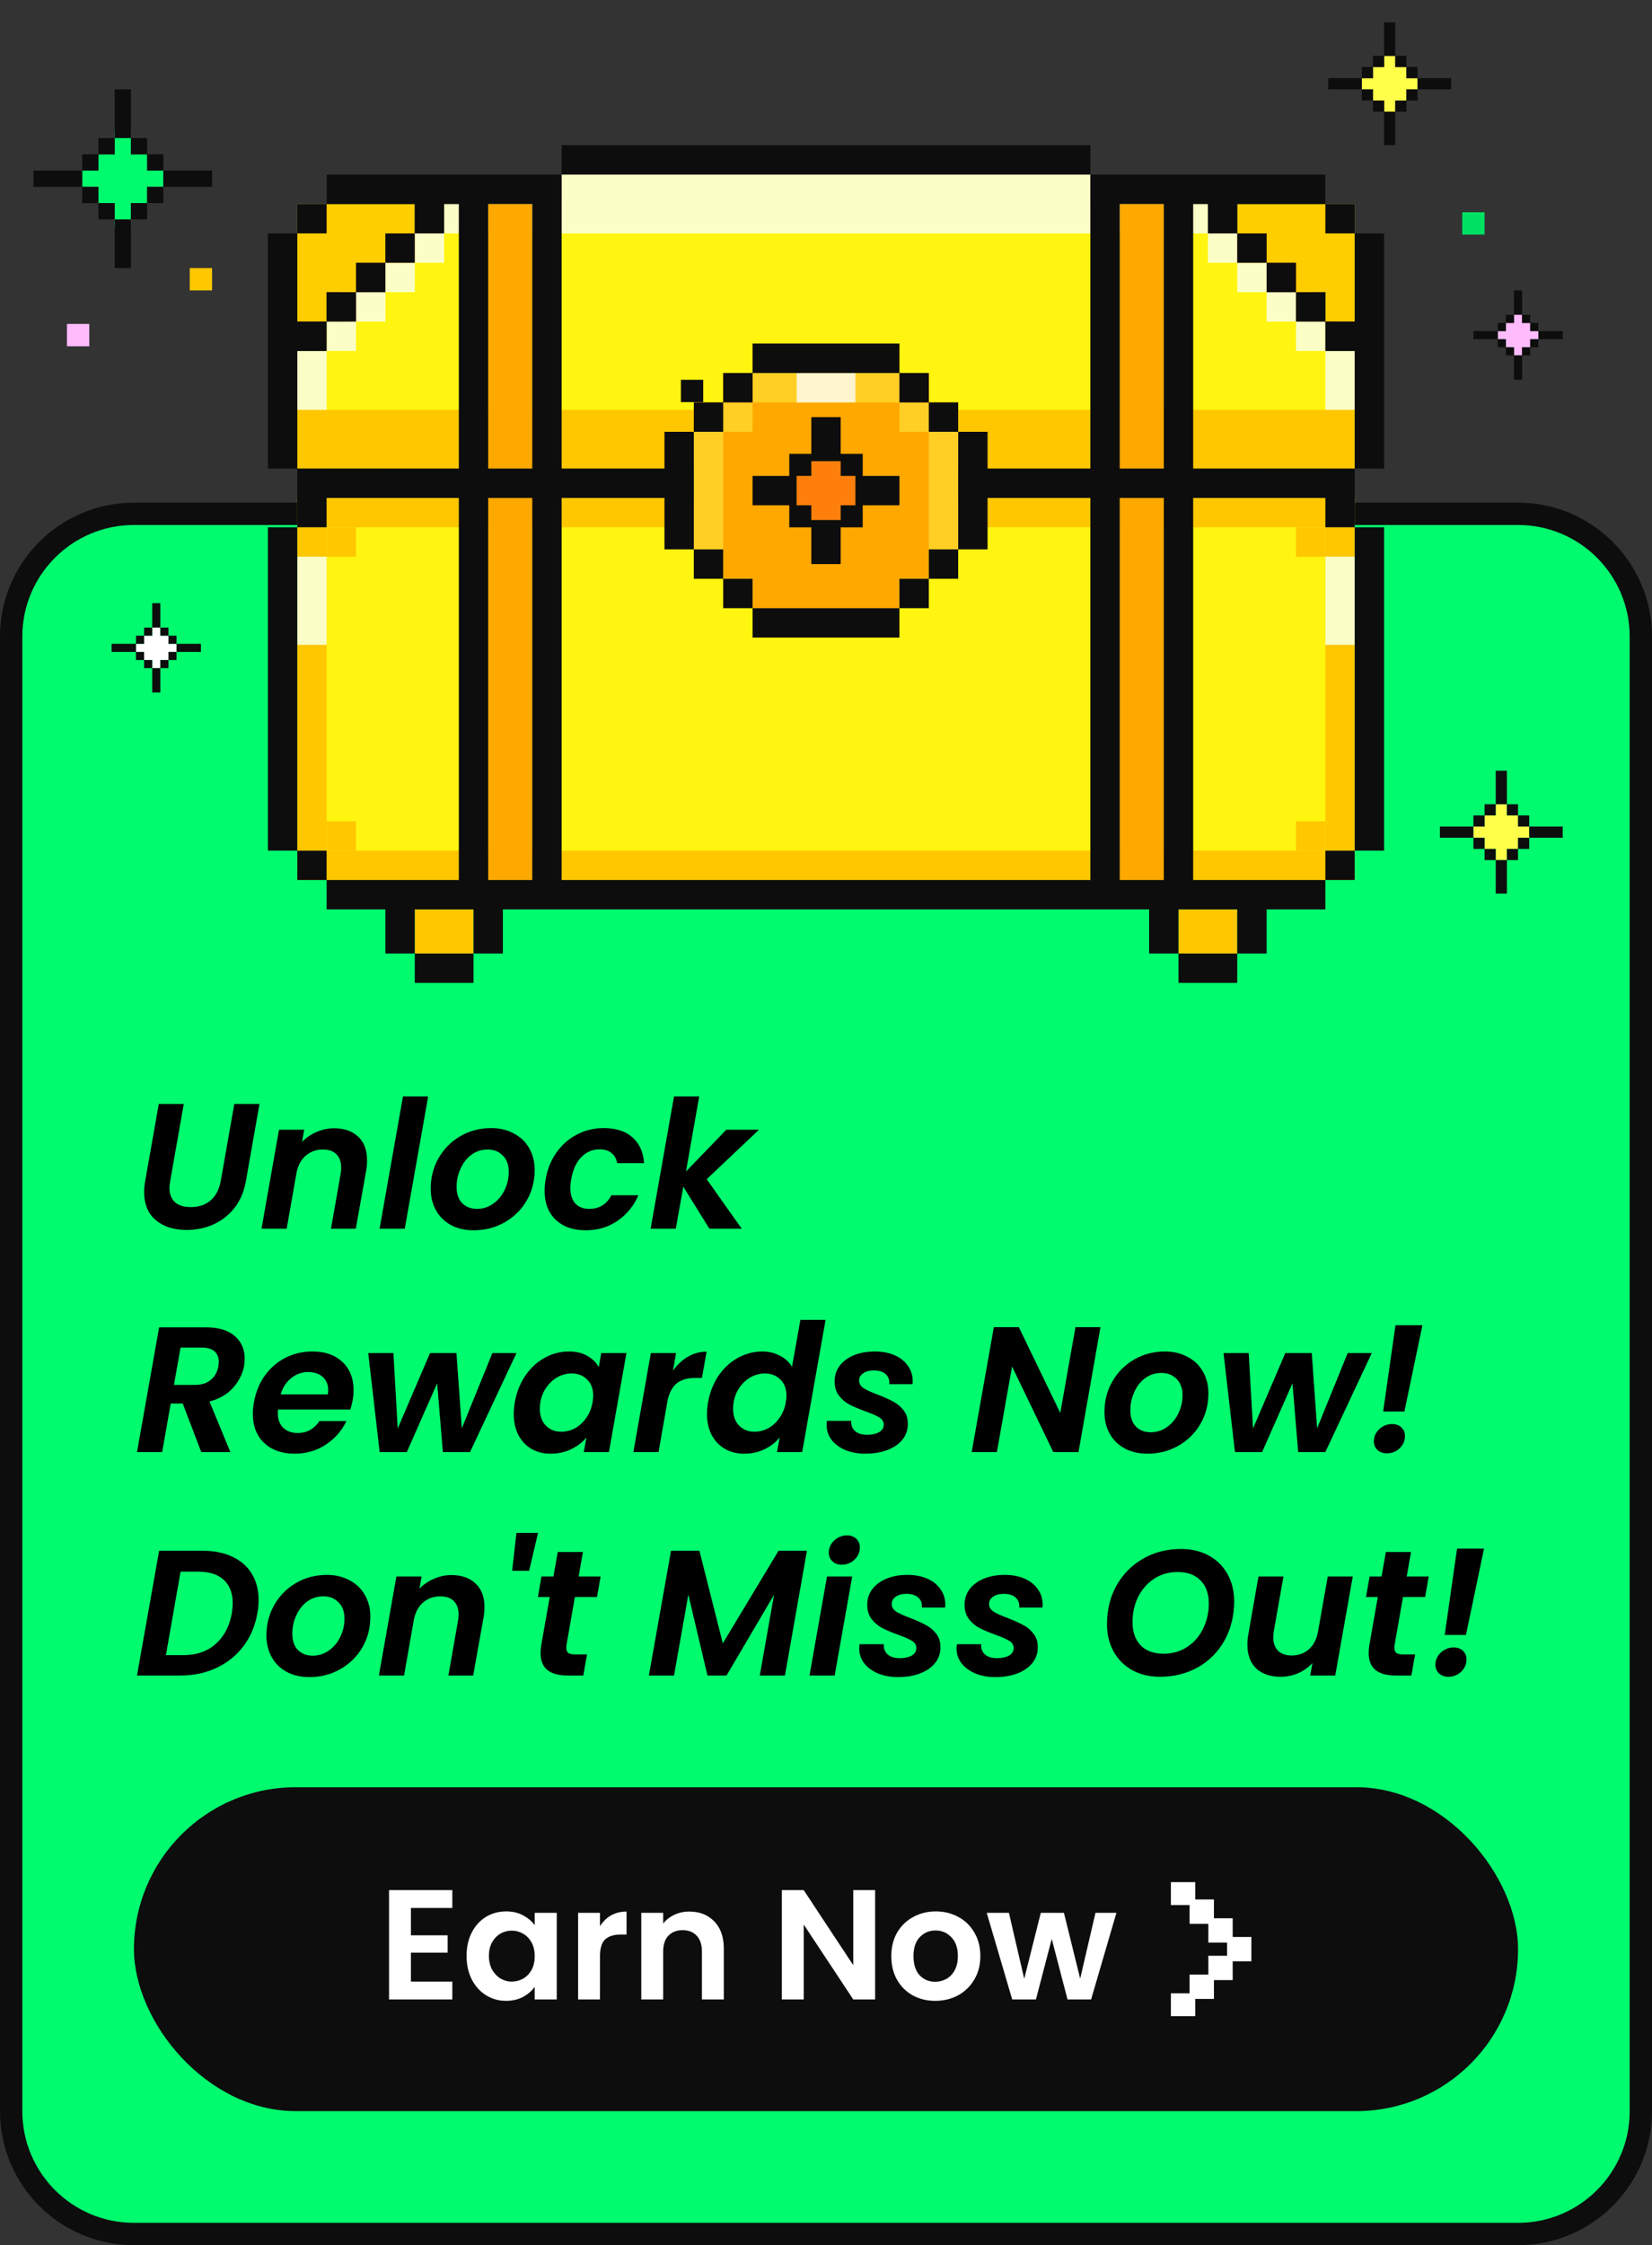 <svg width="148" height="201" viewBox="0 0 148 201" fill="none" xmlns="http://www.w3.org/2000/svg">
<rect x="0" y="0" width="148" height="201" fill="#333333" stroke="none"/>
<path d="M1 57C1 50.925 5.925 46 12 46H136C142.075 46 147 50.925 147 57V189C147 195.075 142.075 200 136 200H12C5.925 200 1 195.075 1 189V57Z" fill="#00FC6E" stroke="#0D0D0D" stroke-width="2"/>
<rect x="12" y="160" width="124" height="29" rx="14.5" fill="#0D0D0D"/>
<path d="M36.813 170.81V173.26H40.103V174.814H36.813V177.404H40.523V179H34.853V169.214H40.523V170.81H36.813ZM41.8 175.094C41.8 174.31 41.954 173.615 42.262 173.008C42.579 172.401 43.004 171.935 43.536 171.608C44.077 171.281 44.679 171.118 45.342 171.118C45.921 171.118 46.425 171.235 46.854 171.468C47.293 171.701 47.643 171.995 47.904 172.35V171.244H49.878V179H47.904V177.866C47.652 178.23 47.302 178.533 46.854 178.776C46.415 179.009 45.907 179.126 45.328 179.126C44.675 179.126 44.077 178.958 43.536 178.622C43.004 178.286 42.579 177.815 42.262 177.208C41.954 176.592 41.8 175.887 41.8 175.094ZM47.904 175.122C47.904 174.646 47.811 174.24 47.624 173.904C47.437 173.559 47.185 173.297 46.868 173.12C46.551 172.933 46.21 172.84 45.846 172.84C45.482 172.84 45.146 172.929 44.838 173.106C44.53 173.283 44.278 173.545 44.082 173.89C43.895 174.226 43.802 174.627 43.802 175.094C43.802 175.561 43.895 175.971 44.082 176.326C44.278 176.671 44.53 176.937 44.838 177.124C45.155 177.311 45.491 177.404 45.846 177.404C46.21 177.404 46.551 177.315 46.868 177.138C47.185 176.951 47.437 176.69 47.624 176.354C47.811 176.009 47.904 175.598 47.904 175.122ZM53.752 172.448C54.004 172.037 54.331 171.715 54.732 171.482C55.143 171.249 55.609 171.132 56.132 171.132V173.19H55.614C54.998 173.19 54.532 173.335 54.214 173.624C53.906 173.913 53.752 174.417 53.752 175.136V179H51.792V171.244H53.752V172.448ZM61.75 171.132C62.674 171.132 63.421 171.426 63.99 172.014C64.56 172.593 64.844 173.405 64.844 174.45V179H62.884V174.716C62.884 174.1 62.73 173.629 62.422 173.302C62.114 172.966 61.694 172.798 61.162 172.798C60.621 172.798 60.192 172.966 59.874 173.302C59.566 173.629 59.412 174.1 59.412 174.716V179H57.452V171.244H59.412V172.21C59.674 171.874 60.005 171.613 60.406 171.426C60.817 171.23 61.265 171.132 61.75 171.132ZM78.402 179H76.442L72.004 172.294V179H70.044V169.214H72.004L76.442 175.934V169.214H78.402V179ZM83.783 179.126C83.036 179.126 82.364 178.963 81.767 178.636C81.17 178.3 80.698 177.829 80.353 177.222C80.017 176.615 79.849 175.915 79.849 175.122C79.849 174.329 80.022 173.629 80.367 173.022C80.722 172.415 81.202 171.949 81.809 171.622C82.416 171.286 83.092 171.118 83.839 171.118C84.586 171.118 85.262 171.286 85.869 171.622C86.476 171.949 86.952 172.415 87.297 173.022C87.652 173.629 87.829 174.329 87.829 175.122C87.829 175.915 87.647 176.615 87.283 177.222C86.928 177.829 86.443 178.3 85.827 178.636C85.22 178.963 84.539 179.126 83.783 179.126ZM83.783 177.418C84.138 177.418 84.469 177.334 84.777 177.166C85.094 176.989 85.346 176.727 85.533 176.382C85.72 176.037 85.813 175.617 85.813 175.122C85.813 174.385 85.617 173.82 85.225 173.428C84.842 173.027 84.371 172.826 83.811 172.826C83.251 172.826 82.78 173.027 82.397 173.428C82.024 173.82 81.837 174.385 81.837 175.122C81.837 175.859 82.019 176.429 82.383 176.83C82.756 177.222 83.223 177.418 83.783 177.418ZM100.019 171.244L97.751 179H95.637L94.223 173.582L92.809 179H90.681L88.399 171.244H90.387L91.759 177.152L93.243 171.244H95.315L96.771 177.138L98.143 171.244H100.019Z" fill="white"/>
<g clip-path="url(#clip0_2234_7528)">
<path fill-rule="evenodd" clip-rule="evenodd" d="M105.148 170.301H106.824V171.981H108.504V173.66H110.179V175.34H108.504V177.02H110.184V175.34H111.859V173.66H110.184V171.98H108.504V170.301H106.828V168.621H105.148V170.301ZM106.828 178.703H108.504V177.023H106.824V178.703H105.148V180.383H106.828V178.703Z" fill="white"/>
<path d="M106.824 170.301V170.051H107.074V170.301H106.824ZM105.148 170.301V170.551H104.898V170.301H105.148ZM106.824 171.981V172.231H106.574V171.981H106.824ZM108.504 171.981V171.731H108.754V171.981H108.504ZM108.504 173.66V173.91H108.254V173.66H108.504ZM110.179 173.66V173.41H110.429V173.66H110.179ZM110.179 175.34H110.429V175.59H110.179V175.34ZM108.504 175.34H108.254V175.09H108.504V175.34ZM108.504 177.02V177.27H108.254V177.02H108.504ZM110.184 177.02H110.434V177.27H110.184V177.02ZM110.184 175.34H109.934V175.09H110.184V175.34ZM111.859 175.34H112.109V175.59H111.859V175.34ZM111.859 173.66V173.41H112.109V173.66H111.859ZM110.184 173.66V173.91H109.934V173.66H110.184ZM110.184 171.98V171.73H110.434V171.98H110.184ZM108.504 171.98V172.23H108.254V171.98H108.504ZM108.504 170.301V170.051H108.754V170.301H108.504ZM106.828 170.301V170.551H106.578V170.301H106.828ZM106.828 168.621V168.371H107.078V168.621H106.828ZM105.148 168.621H104.898V168.371H105.148V168.621ZM106.828 178.703H106.578V178.453H106.828V178.703ZM108.504 178.703H108.754V178.953H108.504V178.703ZM108.504 177.023V176.773H108.754V177.023H108.504ZM106.824 177.023H106.574V176.773H106.824V177.023ZM106.824 178.703H107.074V178.953H106.824V178.703ZM105.148 178.703H104.898V178.453H105.148V178.703ZM105.148 180.383V180.633H104.898V180.383H105.148ZM106.828 180.383H107.078V180.633H106.828V180.383ZM106.824 170.551H105.148V170.051H106.824V170.551ZM106.574 171.981V170.301H107.074V171.981H106.574ZM108.504 172.231H106.824V171.731H108.504V172.231ZM108.254 173.66V171.981H108.754V173.66H108.254ZM110.179 173.91H108.504V173.41H110.179V173.91ZM109.929 175.34V173.66H110.429V175.34H109.929ZM108.504 175.09H110.179V175.59H108.504V175.09ZM108.254 177.02V175.34H108.754V177.02H108.254ZM110.184 177.27H108.504V176.77H110.184V177.27ZM110.434 175.34V177.02H109.934V175.34H110.434ZM111.859 175.59H110.184V175.09H111.859V175.59ZM112.109 173.66V175.34H111.609V173.66H112.109ZM110.184 173.41H111.859V173.91H110.184V173.41ZM110.434 171.98V173.66H109.934V171.98H110.434ZM108.504 171.73H110.184V172.23H108.504V171.73ZM108.754 170.301V171.98H108.254V170.301H108.754ZM106.828 170.051H108.504V170.551H106.828V170.051ZM107.078 168.621V170.301H106.578V168.621H107.078ZM105.148 168.371H106.828V168.871H105.148V168.371ZM104.898 170.301V168.621H105.398V170.301H104.898ZM106.828 178.453H108.504V178.953H106.828V178.453ZM108.254 178.703V177.023H108.754V178.703H108.254ZM108.504 177.273H106.824V176.773H108.504V177.273ZM107.074 177.023V178.703H106.574V177.023H107.074ZM105.148 178.453H106.824V178.953H105.148V178.453ZM104.898 180.383V178.703H105.398V180.383H104.898ZM106.828 180.633H105.148V180.133H106.828V180.633ZM107.078 178.703V180.383H106.578V178.703H107.078Z" fill="white"/>
</g>
<path d="M16.464 98.832L15.248 105.728C15.205 106.027 15.184 106.235 15.184 106.352C15.184 106.907 15.349 107.333 15.68 107.632C16.011 107.92 16.48 108.064 17.088 108.064C17.813 108.064 18.405 107.867 18.864 107.472C19.333 107.067 19.637 106.485 19.776 105.728L20.992 98.832H23.248L22.032 105.728C21.861 106.688 21.515 107.499 20.992 108.16C20.469 108.811 19.835 109.301 19.088 109.632C18.352 109.952 17.557 110.112 16.704 110.112C15.573 110.112 14.656 109.819 13.952 109.232C13.259 108.645 12.912 107.803 12.912 106.704C12.912 106.405 12.944 106.08 13.008 105.728L14.224 98.832H16.464ZM29.924 101.008C30.842 101.008 31.562 101.259 32.084 101.76C32.618 102.251 32.884 102.955 32.884 103.872C32.884 104.213 32.858 104.523 32.804 104.8L31.876 110H29.652L30.516 105.104C30.548 104.912 30.564 104.725 30.564 104.544C30.564 104.011 30.42 103.605 30.132 103.328C29.855 103.051 29.455 102.912 28.932 102.912C28.335 102.912 27.823 103.093 27.396 103.456C26.98 103.808 26.703 104.32 26.564 104.992L25.684 110H23.428L24.996 101.136H27.252L27.06 102.224C27.423 101.851 27.855 101.557 28.356 101.344C28.858 101.12 29.38 101.008 29.924 101.008ZM38.358 98.16L36.262 110H34.006L36.102 98.16H38.358ZM42.428 110.144C41.67 110.144 40.998 109.989 40.411 109.68C39.836 109.371 39.388 108.933 39.068 108.368C38.748 107.803 38.587 107.152 38.587 106.416C38.587 105.413 38.822 104.501 39.291 103.68C39.772 102.848 40.422 102.192 41.243 101.712C42.075 101.232 42.998 100.992 44.011 100.992C44.769 100.992 45.441 101.152 46.028 101.472C46.625 101.781 47.084 102.219 47.404 102.784C47.734 103.349 47.9 104 47.9 104.736C47.9 105.749 47.66 106.667 47.179 107.488C46.7 108.309 46.038 108.96 45.196 109.44C44.364 109.909 43.441 110.144 42.428 110.144ZM42.731 108.224C43.265 108.224 43.75 108.069 44.188 107.76C44.625 107.451 44.966 107.04 45.212 106.528C45.457 106.016 45.58 105.477 45.58 104.912C45.58 104.272 45.398 103.781 45.035 103.44C44.684 103.088 44.236 102.912 43.691 102.912C43.148 102.912 42.662 103.067 42.236 103.376C41.819 103.685 41.494 104.101 41.26 104.624C41.025 105.136 40.907 105.68 40.907 106.256C40.907 106.885 41.073 107.371 41.404 107.712C41.745 108.053 42.188 108.224 42.731 108.224ZM48.887 105.568C49.047 104.651 49.372 103.851 49.863 103.168C50.353 102.475 50.961 101.941 51.687 101.568C52.423 101.184 53.217 100.992 54.071 100.992C55.169 100.992 56.028 101.264 56.647 101.808C57.276 102.352 57.628 103.125 57.703 104.128H55.287C55.223 103.744 55.057 103.445 54.791 103.232C54.524 103.008 54.167 102.896 53.719 102.896C53.079 102.896 52.529 103.131 52.071 103.6C51.623 104.059 51.324 104.715 51.175 105.568C51.121 105.867 51.095 106.123 51.095 106.336C51.095 106.944 51.244 107.413 51.543 107.744C51.841 108.064 52.257 108.224 52.791 108.224C53.687 108.224 54.348 107.819 54.775 107.008H57.191C56.775 107.968 56.151 108.731 55.319 109.296C54.497 109.861 53.548 110.144 52.471 110.144C51.351 110.144 50.455 109.829 49.783 109.2C49.121 108.56 48.791 107.696 48.791 106.608C48.791 106.277 48.823 105.931 48.887 105.568ZM63.312 105.568L66.448 110H63.552L61.216 106.24L60.544 110H58.288L60.384 98.16H62.64L61.456 104.88L65.072 101.136H68L63.312 105.568ZM18.448 118.832C19.589 118.832 20.453 119.093 21.04 119.616C21.627 120.128 21.92 120.8 21.92 121.632C21.92 121.835 21.904 122.043 21.872 122.256C21.744 122.981 21.413 123.643 20.88 124.24C20.357 124.827 19.653 125.237 18.768 125.472L20.64 130H18.032L16.368 125.648H15.296L14.528 130H12.272L14.256 118.832H18.448ZM19.568 122.304C19.589 122.112 19.6 121.984 19.6 121.92C19.6 121.515 19.472 121.2 19.216 120.976C18.96 120.752 18.571 120.64 18.048 120.64H16.176L15.584 123.984H17.456C18.053 123.984 18.528 123.835 18.88 123.536C19.243 123.237 19.472 122.827 19.568 122.304ZM27.994 120.992C29.125 120.992 30.021 121.307 30.682 121.936C31.343 122.555 31.674 123.392 31.674 124.448C31.674 124.789 31.647 125.093 31.594 125.36C31.53 125.68 31.461 125.957 31.386 126.192H24.906C24.895 126.267 24.89 126.373 24.89 126.512C24.89 127.067 25.05 127.504 25.37 127.824C25.701 128.133 26.133 128.288 26.666 128.288C27.114 128.288 27.498 128.192 27.818 128C28.149 127.797 28.415 127.536 28.618 127.216H31.034C30.639 128.069 30.026 128.773 29.194 129.328C28.373 129.872 27.439 130.144 26.394 130.144C25.263 130.144 24.357 129.824 23.674 129.184C22.991 128.544 22.65 127.675 22.65 126.576C22.65 126.256 22.682 125.92 22.746 125.568C22.906 124.651 23.231 123.845 23.722 123.152C24.223 122.459 24.842 121.925 25.578 121.552C26.314 121.179 27.119 120.992 27.994 120.992ZM29.37 124.832C29.391 124.661 29.402 124.539 29.402 124.464C29.402 123.952 29.237 123.552 28.906 123.264C28.575 122.976 28.143 122.832 27.61 122.832C27.045 122.832 26.538 123.013 26.09 123.376C25.642 123.728 25.327 124.213 25.146 124.832H29.37ZM46.269 121.136L42.109 130H39.677L39.165 123.84L36.445 130H34.013L32.989 121.136H35.245L35.629 127.888L38.525 121.136H40.893L41.373 127.872L44.109 121.136H46.269ZM46.121 125.536C46.281 124.64 46.596 123.845 47.065 123.152C47.545 122.459 48.126 121.925 48.809 121.552C49.492 121.179 50.212 120.992 50.969 120.992C51.63 120.992 52.185 121.125 52.633 121.392C53.092 121.659 53.428 121.995 53.641 122.4L53.865 121.136H56.121L54.553 130H52.297L52.537 128.704C52.185 129.12 51.726 129.467 51.161 129.744C50.606 130.011 49.998 130.144 49.337 130.144C48.686 130.144 48.11 130 47.609 129.712C47.108 129.413 46.718 128.997 46.441 128.464C46.164 127.92 46.025 127.291 46.025 126.576C46.025 126.245 46.057 125.899 46.121 125.536ZM53.081 125.568C53.124 125.291 53.145 125.088 53.145 124.96C53.145 124.331 52.958 123.84 52.585 123.488C52.222 123.136 51.764 122.96 51.209 122.96C50.793 122.96 50.388 123.061 49.993 123.264C49.609 123.467 49.273 123.765 48.985 124.16C48.697 124.544 48.505 125.003 48.409 125.536C48.377 125.739 48.361 125.931 48.361 126.112C48.361 126.752 48.542 127.259 48.905 127.632C49.268 127.995 49.726 128.176 50.281 128.176C50.697 128.176 51.102 128.075 51.497 127.872C51.892 127.659 52.228 127.355 52.505 126.96C52.793 126.565 52.985 126.101 53.081 125.568ZM60.293 122.704C60.677 122.171 61.125 121.755 61.637 121.456C62.149 121.157 62.703 121.008 63.301 121.008L62.885 123.36H62.293C61.631 123.36 61.098 123.504 60.693 123.792C60.298 124.08 60.01 124.571 59.829 125.264L58.997 130H56.741L58.309 121.136H60.565L60.293 122.704ZM63.434 125.536C63.593 124.64 63.908 123.845 64.377 123.152C64.858 122.459 65.439 121.925 66.121 121.552C66.815 121.179 67.54 120.992 68.297 120.992C68.874 120.992 69.401 121.12 69.882 121.376C70.362 121.621 70.719 121.952 70.954 122.368L71.706 118.16H73.962L71.865 130H69.609L69.85 128.688C69.498 129.125 69.044 129.477 68.49 129.744C67.945 130.011 67.343 130.144 66.681 130.144C66.031 130.144 65.45 130 64.938 129.712C64.436 129.413 64.041 128.997 63.754 128.464C63.476 127.92 63.337 127.291 63.337 126.576C63.337 126.245 63.37 125.899 63.434 125.536ZM70.394 125.568C70.436 125.291 70.457 125.088 70.457 124.96C70.457 124.331 70.271 123.84 69.897 123.488C69.535 123.136 69.076 122.96 68.522 122.96C68.106 122.96 67.7 123.061 67.305 123.264C66.921 123.467 66.585 123.765 66.297 124.16C66.01 124.544 65.817 125.003 65.722 125.536C65.689 125.739 65.674 125.931 65.674 126.112C65.674 126.752 65.855 127.259 66.218 127.632C66.58 127.995 67.039 128.176 67.594 128.176C68.01 128.176 68.415 128.075 68.809 127.872C69.204 127.659 69.54 127.355 69.817 126.96C70.106 126.565 70.297 126.101 70.394 125.568ZM77.525 130.144C76.875 130.144 76.283 130.037 75.749 129.824C75.227 129.6 74.811 129.296 74.501 128.912C74.203 128.517 74.053 128.069 74.053 127.568C74.053 127.493 74.064 127.371 74.085 127.2H76.261C76.229 127.573 76.341 127.877 76.597 128.112C76.853 128.336 77.216 128.448 77.685 128.448C78.112 128.448 78.464 128.373 78.741 128.224C79.029 128.064 79.173 127.835 79.173 127.536C79.173 127.269 79.04 127.056 78.773 126.896C78.517 126.736 78.107 126.555 77.541 126.352C76.976 126.149 76.507 125.952 76.133 125.76C75.76 125.568 75.44 125.301 75.173 124.96C74.907 124.619 74.773 124.187 74.773 123.664C74.773 123.141 74.923 122.677 75.221 122.272C75.531 121.867 75.957 121.552 76.501 121.328C77.045 121.104 77.669 120.992 78.373 120.992C79.045 120.992 79.637 121.104 80.149 121.328C80.661 121.552 81.056 121.867 81.333 122.272C81.621 122.667 81.765 123.12 81.765 123.632C81.765 123.76 81.76 123.856 81.749 123.92H79.669C79.701 123.547 79.595 123.248 79.349 123.024C79.104 122.8 78.747 122.688 78.277 122.688C77.893 122.688 77.579 122.773 77.333 122.944C77.088 123.104 76.965 123.323 76.965 123.6C76.965 123.877 77.104 124.107 77.381 124.288C77.659 124.459 78.085 124.651 78.661 124.864C79.237 125.088 79.696 125.296 80.037 125.488C80.389 125.669 80.693 125.925 80.949 126.256C81.205 126.576 81.333 126.981 81.333 127.472C81.333 128.016 81.168 128.491 80.837 128.896C80.507 129.301 80.053 129.611 79.477 129.824C78.901 130.037 78.251 130.144 77.525 130.144ZM96.621 130H94.365L90.669 122.336L89.309 130H87.053L89.037 118.816H91.277L94.989 126.496L96.349 118.816H98.589L96.621 130ZM102.787 130.144C102.03 130.144 101.358 129.989 100.771 129.68C100.195 129.371 99.747 128.933 99.427 128.368C99.107 127.803 98.947 127.152 98.947 126.416C98.947 125.413 99.181 124.501 99.651 123.68C100.131 122.848 100.782 122.192 101.603 121.712C102.435 121.232 103.358 120.992 104.371 120.992C105.128 120.992 105.8 121.152 106.387 121.472C106.984 121.781 107.443 122.219 107.763 122.784C108.094 123.349 108.259 124 108.259 124.736C108.259 125.749 108.019 126.667 107.539 127.488C107.059 128.309 106.398 128.96 105.555 129.44C104.723 129.909 103.8 130.144 102.787 130.144ZM103.091 128.224C103.624 128.224 104.11 128.069 104.547 127.76C104.984 127.451 105.326 127.04 105.571 126.528C105.816 126.016 105.939 125.477 105.939 124.912C105.939 124.272 105.758 123.781 105.395 123.44C105.043 123.088 104.595 122.912 104.051 122.912C103.507 122.912 103.022 123.067 102.595 123.376C102.179 123.685 101.854 124.101 101.619 124.624C101.384 125.136 101.267 125.68 101.267 126.256C101.267 126.885 101.432 127.371 101.763 127.712C102.104 128.053 102.547 128.224 103.091 128.224ZM122.894 121.136L118.734 130H116.302L115.79 123.84L113.07 130H110.638L109.614 121.136H111.87L112.254 127.888L115.15 121.136H117.518L117.998 127.872L120.734 121.136H122.894ZM127.434 118.64L125.818 126.368H123.914L125.018 118.64H127.434ZM124.25 130.112C123.898 130.112 123.615 130.011 123.402 129.808C123.189 129.605 123.082 129.349 123.082 129.04C123.082 128.613 123.242 128.251 123.562 127.952C123.893 127.643 124.277 127.488 124.714 127.488C125.066 127.488 125.343 127.589 125.546 127.792C125.759 127.984 125.866 128.24 125.866 128.56C125.866 128.987 125.706 129.355 125.386 129.664C125.066 129.963 124.687 130.112 124.25 130.112ZM18.16 138.832C19.195 138.832 20.085 139.013 20.832 139.376C21.589 139.728 22.165 140.235 22.56 140.896C22.965 141.557 23.168 142.341 23.168 143.248C23.168 143.653 23.131 144.048 23.056 144.432C22.864 145.552 22.448 146.533 21.808 147.376C21.179 148.208 20.379 148.853 19.408 149.312C18.437 149.771 17.36 150 16.176 150H12.272L14.256 138.832H18.16ZM16.432 148.176C17.605 148.176 18.565 147.845 19.312 147.184C20.069 146.523 20.555 145.605 20.768 144.432C20.821 144.08 20.848 143.776 20.848 143.52C20.848 142.624 20.581 141.931 20.048 141.44C19.525 140.949 18.757 140.704 17.744 140.704H16.176L14.864 148.176H16.432ZM27.709 150.144C26.951 150.144 26.279 149.989 25.693 149.68C25.117 149.371 24.669 148.933 24.349 148.368C24.029 147.803 23.869 147.152 23.869 146.416C23.869 145.413 24.103 144.501 24.573 143.68C25.053 142.848 25.703 142.192 26.525 141.712C27.357 141.232 28.279 140.992 29.293 140.992C30.05 140.992 30.722 141.152 31.309 141.472C31.906 141.781 32.365 142.219 32.685 142.784C33.015 143.349 33.181 144 33.181 144.736C33.181 145.749 32.941 146.667 32.461 147.488C31.981 148.309 31.319 148.96 30.477 149.44C29.645 149.909 28.722 150.144 27.709 150.144ZM28.013 148.224C28.546 148.224 29.031 148.069 29.469 147.76C29.906 147.451 30.247 147.04 30.493 146.528C30.738 146.016 30.861 145.477 30.861 144.912C30.861 144.272 30.679 143.781 30.317 143.44C29.965 143.088 29.517 142.912 28.973 142.912C28.429 142.912 27.943 143.067 27.517 143.376C27.101 143.685 26.775 144.101 26.541 144.624C26.306 145.136 26.189 145.68 26.189 146.256C26.189 146.885 26.354 147.371 26.685 147.712C27.026 148.053 27.469 148.224 28.013 148.224ZM40.44 141.008C41.357 141.008 42.077 141.259 42.6 141.76C43.133 142.251 43.4 142.955 43.4 143.872C43.4 144.213 43.373 144.523 43.32 144.8L42.392 150H40.168L41.032 145.104C41.064 144.912 41.08 144.725 41.08 144.544C41.08 144.011 40.936 143.605 40.648 143.328C40.37 143.051 39.971 142.912 39.448 142.912C38.85 142.912 38.339 143.093 37.912 143.456C37.496 143.808 37.218 144.32 37.08 144.992L36.2 150H33.944L35.512 141.136H37.768L37.576 142.224C37.938 141.851 38.37 141.557 38.872 141.344C39.373 141.12 39.896 141.008 40.44 141.008ZM48.202 137.232L47.402 140.624H45.882L46.266 137.232H48.202ZM50.751 147.264C50.74 147.328 50.735 147.413 50.735 147.52C50.735 147.733 50.794 147.888 50.911 147.984C51.039 148.069 51.247 148.112 51.535 148.112H52.591L52.255 150H50.831C49.231 150 48.431 149.333 48.431 148C48.431 147.744 48.452 147.493 48.495 147.248L49.247 142.976H48.191L48.511 141.136H49.583L49.967 138.944H52.223L51.839 141.136H53.807L53.487 142.976H51.503L50.751 147.264ZM72.291 138.832L70.323 150H68.067L69.347 142.768L65.091 150H63.379L61.667 142.752L60.387 150H58.131L60.115 138.832H62.659L64.755 147.12L69.747 138.832H72.291ZM75.418 140.08C75.066 140.08 74.783 139.979 74.57 139.776C74.357 139.573 74.25 139.317 74.25 139.008C74.25 138.581 74.41 138.219 74.73 137.92C75.061 137.611 75.445 137.456 75.882 137.456C76.223 137.456 76.501 137.557 76.714 137.76C76.927 137.963 77.034 138.219 77.034 138.528C77.034 138.955 76.874 139.323 76.554 139.632C76.234 139.931 75.855 140.08 75.418 140.08ZM76.346 141.136L74.778 150H72.522L74.09 141.136H76.346ZM80.447 150.144C79.796 150.144 79.204 150.037 78.671 149.824C78.148 149.6 77.733 149.296 77.423 148.912C77.124 148.517 76.975 148.069 76.975 147.568C76.975 147.493 76.986 147.371 77.007 147.2H79.183C79.151 147.573 79.263 147.877 79.519 148.112C79.775 148.336 80.138 148.448 80.607 148.448C81.034 148.448 81.386 148.373 81.663 148.224C81.951 148.064 82.095 147.835 82.095 147.536C82.095 147.269 81.962 147.056 81.695 146.896C81.439 146.736 81.028 146.555 80.463 146.352C79.898 146.149 79.428 145.952 79.055 145.76C78.682 145.568 78.362 145.301 78.095 144.96C77.829 144.619 77.695 144.187 77.695 143.664C77.695 143.141 77.844 142.677 78.143 142.272C78.453 141.867 78.879 141.552 79.423 141.328C79.967 141.104 80.591 140.992 81.295 140.992C81.967 140.992 82.559 141.104 83.071 141.328C83.583 141.552 83.978 141.867 84.255 142.272C84.543 142.667 84.687 143.12 84.687 143.632C84.687 143.76 84.682 143.856 84.671 143.92H82.591C82.623 143.547 82.516 143.248 82.271 143.024C82.026 142.8 81.668 142.688 81.199 142.688C80.815 142.688 80.501 142.773 80.255 142.944C80.01 143.104 79.887 143.323 79.887 143.6C79.887 143.877 80.026 144.107 80.303 144.288C80.581 144.459 81.007 144.651 81.583 144.864C82.159 145.088 82.618 145.296 82.959 145.488C83.311 145.669 83.615 145.925 83.871 146.256C84.127 146.576 84.255 146.981 84.255 147.472C84.255 148.016 84.09 148.491 83.759 148.896C83.428 149.301 82.975 149.611 82.399 149.824C81.823 150.037 81.172 150.144 80.447 150.144ZM89.166 150.144C88.515 150.144 87.923 150.037 87.39 149.824C86.867 149.6 86.451 149.296 86.142 148.912C85.843 148.517 85.694 148.069 85.694 147.568C85.694 147.493 85.704 147.371 85.726 147.2H87.902C87.87 147.573 87.982 147.877 88.238 148.112C88.494 148.336 88.856 148.448 89.326 148.448C89.752 148.448 90.105 148.373 90.382 148.224C90.67 148.064 90.814 147.835 90.814 147.536C90.814 147.269 90.68 147.056 90.414 146.896C90.158 146.736 89.747 146.555 89.182 146.352C88.617 146.149 88.147 145.952 87.774 145.76C87.4 145.568 87.081 145.301 86.814 144.96C86.547 144.619 86.414 144.187 86.414 143.664C86.414 143.141 86.563 142.677 86.862 142.272C87.171 141.867 87.598 141.552 88.142 141.328C88.686 141.104 89.31 140.992 90.014 140.992C90.686 140.992 91.278 141.104 91.79 141.328C92.302 141.552 92.697 141.867 92.974 142.272C93.262 142.667 93.406 143.12 93.406 143.632C93.406 143.76 93.4 143.856 93.39 143.92H91.31C91.342 143.547 91.235 143.248 90.99 143.024C90.745 142.8 90.387 142.688 89.918 142.688C89.534 142.688 89.219 142.773 88.974 142.944C88.728 143.104 88.606 143.323 88.606 143.6C88.606 143.877 88.745 144.107 89.022 144.288C89.299 144.459 89.726 144.651 90.302 144.864C90.878 145.088 91.337 145.296 91.678 145.488C92.03 145.669 92.334 145.925 92.59 146.256C92.846 146.576 92.974 146.981 92.974 147.472C92.974 148.016 92.808 148.491 92.478 148.896C92.147 149.301 91.694 149.611 91.118 149.824C90.542 150.037 89.891 150.144 89.166 150.144ZM103.926 150.112C102.987 150.112 102.155 149.915 101.43 149.52C100.715 149.115 100.161 148.56 99.766 147.856C99.371 147.141 99.174 146.325 99.174 145.408C99.174 144.128 99.457 142.976 100.022 141.952C100.598 140.928 101.387 140.128 102.39 139.552C103.403 138.965 104.539 138.672 105.798 138.672C106.747 138.672 107.579 138.869 108.294 139.264C109.019 139.659 109.579 140.213 109.974 140.928C110.369 141.632 110.566 142.437 110.566 143.344C110.566 144.645 110.283 145.808 109.718 146.832C109.153 147.856 108.363 148.661 107.35 149.248C106.337 149.824 105.195 150.112 103.926 150.112ZM104.246 148.048C105.046 148.048 105.75 147.845 106.358 147.44C106.977 147.035 107.451 146.491 107.782 145.808C108.123 145.115 108.294 144.363 108.294 143.552C108.294 142.677 108.049 141.989 107.558 141.488C107.067 140.987 106.379 140.736 105.494 140.736C104.705 140.736 104.001 140.939 103.382 141.344C102.774 141.749 102.299 142.293 101.958 142.976C101.627 143.659 101.462 144.405 101.462 145.216C101.462 146.091 101.702 146.784 102.182 147.296C102.673 147.797 103.361 148.048 104.246 148.048ZM121.192 141.136L119.624 150H117.384L117.576 148.88C117.235 149.264 116.814 149.568 116.312 149.792C115.811 150.005 115.283 150.112 114.728 150.112C113.811 150.112 113.086 149.867 112.552 149.376C112.019 148.875 111.752 148.165 111.752 147.248C111.752 146.907 111.779 146.603 111.832 146.336L112.744 141.136H114.984L114.12 146.016C114.088 146.208 114.072 146.395 114.072 146.576C114.072 147.099 114.216 147.504 114.504 147.792C114.792 148.069 115.198 148.208 115.72 148.208C116.328 148.208 116.846 148.021 117.272 147.648C117.699 147.264 117.971 146.72 118.088 146.016L118.952 141.136H121.192ZM124.939 147.264C124.928 147.328 124.923 147.413 124.923 147.52C124.923 147.733 124.981 147.888 125.099 147.984C125.227 148.069 125.435 148.112 125.723 148.112H126.779L126.443 150H125.019C123.419 150 122.618 149.333 122.618 148C122.618 147.744 122.64 147.493 122.683 147.248L123.435 142.976H122.379L122.699 141.136H123.771L124.155 138.944H126.411L126.027 141.136H127.995L127.675 142.976H125.691L124.939 147.264ZM132.95 138.64L131.334 146.368H129.43L130.534 138.64H132.95ZM129.766 150.112C129.414 150.112 129.131 150.011 128.918 149.808C128.704 149.605 128.598 149.349 128.598 149.04C128.598 148.613 128.758 148.251 129.078 147.952C129.408 147.643 129.792 147.488 130.23 147.488C130.582 147.488 130.859 147.589 131.062 147.792C131.275 147.984 131.382 148.24 131.382 148.56C131.382 148.987 131.222 149.355 130.902 149.664C130.582 149.963 130.203 150.112 129.766 150.112Z" fill="black"/>
<path d="M59.529 20.891H29.266L34.529 41.943H113.476L118.739 20.891H88.476V25.496H85.845V28.128H83.213V30.759H80.581V33.391H67.424V30.759H64.792V28.128H62.16V25.496H59.529V20.891Z" fill="#FF7F0D"/>
<path d="M59.529 20.891H29.266L30.417 25.496H59.529V20.891Z" fill="#F96714"/>
<path d="M88.477 20.891H118.74L117.588 25.496H88.477V20.891Z" fill="#F96714"/>
<path d="M26.633 78.785V44.574H121.37V78.785H26.633Z" fill="#FFF510"/>
<rect x="26.633" y="47.207" width="2.632" height="28.947" fill="#FFC700"/>
<path d="M118.738 47.207H121.37V76.154H118.738V47.207Z" fill="#FFC700"/>
<path d="M29.266 76.156H118.739V78.788H29.266V76.156Z" fill="#FFC700"/>
<path d="M29.266 44.574H118.739V47.206H29.266V44.574Z" fill="#FFC700"/>
<path d="M29.266 73.523H31.897V76.155H29.266V73.523Z" fill="#FFC700"/>
<path d="M29.266 47.207H31.897V49.839H29.266V47.207Z" fill="#FFC700"/>
<path d="M116.105 47.207H118.737V49.839H116.105V47.207Z" fill="#FFC700"/>
<path d="M116.105 73.523H118.737V76.155H116.105V73.523Z" fill="#FFC700"/>
<rect x="43.738" y="43.914" width="3.947" height="34.868" fill="#FFA800"/>
<path d="M100.316 43.914H104.264V78.782H100.316V43.914Z" fill="#FFA800"/>
<path d="M26.633 49.836H29.264V57.731H26.633V49.836Z" fill="#FBFFC7"/>
<path d="M118.738 49.836H121.37V57.731H118.738V49.836Z" fill="#FBFFC7"/>
<rect x="37.16" y="81.414" width="5.263" height="3.947" fill="#FFC700"/>
<path d="M105.578 81.414H110.841V85.361H105.578V81.414Z" fill="#FFC700"/>
<path fill-rule="evenodd" clip-rule="evenodd" d="M118.737 44.575H106.895V78.785H118.737V81.417H113.474V85.364H110.842V81.417H105.579V85.364H102.947V81.417H45.053V85.364H42.421V81.417H37.158V85.364H34.526V81.417H29.263V78.785H41.105V44.575H29.263V41.943H31.895L26.632 20.891H29.263L34.526 41.943H113.474L118.737 20.891H121.368L116.105 41.943H118.737V44.575ZM43.737 78.785H47.684V44.575H43.737V78.785ZM50.316 78.785H97.684V44.575H50.316V78.785ZM100.316 78.785H104.263V44.575H100.316V78.785Z" fill="#0D0D0D"/>
<path d="M121.368 47.206H118.737V44.575H121.368V47.206Z" fill="#0D0D0D"/>
<path d="M121.368 76.154V47.206H124V76.154H121.368Z" fill="#0D0D0D"/>
<path d="M121.368 76.154H118.737V78.785H121.368V76.154Z" fill="#0D0D0D"/>
<path d="M26.632 47.206V44.575H29.263V47.206H26.632Z" fill="#0D0D0D"/>
<path d="M26.632 76.154H29.263V78.785H26.632V76.154Z" fill="#0D0D0D"/>
<path d="M26.632 76.154V47.206H24V76.154H26.632Z" fill="#0D0D0D"/>
<path d="M37.158 85.364V87.996H42.421V85.364H37.158Z" fill="#0D0D0D"/>
<path d="M105.579 85.364V87.996H110.842V85.364H105.579Z" fill="#0D0D0D"/>
<path fill-rule="evenodd" clip-rule="evenodd" d="M36.5 24.184H35.185V26.157L33.211 26.157V27.473H35.185V29.447H36.5V27.473H38.474V26.157H36.5V24.184ZM36.5 26.157V27.473H35.185V26.157H36.5Z" fill="white"/>
<path fill-rule="evenodd" clip-rule="evenodd" d="M108.705 25.5H107.719V26.98H106.238V27.967L107.719 27.967V29.447H108.705V27.967L110.186 27.967V26.98H108.705V25.5ZM108.705 26.98V27.967H107.719V26.98H108.705Z" fill="white"/>
<path fill-rule="evenodd" clip-rule="evenodd" d="M112.488 29.445H111.831V30.432L110.844 30.432V31.09H111.831V32.077H112.488V31.09H113.475V30.432H112.488V29.445ZM112.488 30.432V31.09H111.831V30.432H112.488Z" fill="white"/>
<path d="M37.159 18.266H26.633V28.792H29.264V26.16H31.896V23.529H34.528V20.897H37.159V18.266Z" fill="#FFCE00"/>
<path d="M110.844 18.266H121.37V28.792H118.738V26.16H116.107V23.529H113.475V20.897H110.844V18.266Z" fill="#FFCE00"/>
<path d="M50.317 18.264V15.633H97.685V18.264H108.212V20.896H110.843V23.527H113.475V26.159H116.107V28.791H118.738V31.422H121.37V41.949H88.475V38.659H85.843V36.028H83.212V33.396H80.58V30.764H67.422V33.396H64.791V36.028H62.159V38.659H59.528V41.949H26.633V31.422H29.264V28.791H31.896V26.159H34.528V23.527H37.159V20.896H39.791V18.264H50.317Z" fill="#FFF510"/>
<path d="M26.633 36.688H121.37V41.951H26.633V36.688Z" fill="#FFC700"/>
<path d="M50.317 18.264V15.633H97.685V18.264H108.212V20.896H39.791V18.264H50.317Z" fill="#FBFFC7"/>
<path d="M37.159 23.527V20.896H39.791V23.527H37.159Z" fill="#FBFFC7"/>
<path d="M34.528 26.159V23.527H37.159V26.159H34.528Z" fill="#FBFFC7"/>
<path d="M31.896 28.791V26.159H34.528V28.791H31.896Z" fill="#FBFFC7"/>
<path d="M29.264 31.422V28.791H31.896V31.422H29.264Z" fill="#FBFFC7"/>
<path d="M29.264 31.422V36.685H26.633V31.422H29.264Z" fill="#FBFFC7"/>
<path d="M110.843 23.527H108.212V20.896H110.843V23.527Z" fill="#FBFFC7"/>
<path d="M113.475 26.159H110.843V23.527H113.475V26.159Z" fill="#FBFFC7"/>
<path d="M116.107 28.791H113.475V26.159H116.107V28.791Z" fill="#FBFFC7"/>
<path d="M118.738 31.422V28.791H116.107V31.422H118.738Z" fill="#FBFFC7"/>
<path d="M118.738 31.422V36.685H121.37V31.422H118.738Z" fill="#FBFFC7"/>
<path d="M67.423 36.03V33.398H80.581V36.03H83.213V38.662H85.844V49.188H83.213V51.819H80.581V54.451H67.423V51.819H64.792V49.188H62.16V38.662H64.792V36.03H67.423Z" fill="#FFA800"/>
<path d="M72.687 42.605V41.289H75.319V42.605H76.634V45.236H75.319V46.552H72.687V45.236H71.371V42.605H72.687Z" fill="#FF7F0D"/>
<path d="M67.422 33.398H80.58V36.03H67.422V33.398Z" fill="#FFCF25"/>
<path d="M71.371 33.398H76.634V36.03H71.371V33.398Z" fill="#FFF4CD"/>
<path d="M64.789 36.027H67.421V38.659H64.789V36.027Z" fill="#FFCF25"/>
<path d="M62.16 38.656H64.792V49.183H62.16V38.656Z" fill="#FFCF25"/>
<path d="M83.211 38.656H85.843V49.183H83.211V38.656Z" fill="#FFCF25"/>
<path d="M80.582 36.027H83.214V38.659H80.582V36.027Z" fill="#FFCF25"/>
<path d="M43.738 18.266H47.686V41.95H43.738V18.266Z" fill="#FFA800"/>
<path d="M100.316 18.266H104.264V41.95H100.316V18.266Z" fill="#FFA800"/>
<path fill-rule="evenodd" clip-rule="evenodd" d="M77.29 40.632H75.316V37.342H72.684V40.632H70.71V42.605H67.421V45.237H70.71V47.211H72.684V50.5H75.316V47.211H77.29V45.237H80.579V42.605H77.29V40.632ZM76.632 45.237H75.316V46.553H72.684V45.237H71.368V42.605H72.684V41.289H75.316V42.605H76.632V45.237Z" fill="#0D0D0D"/>
<path fill-rule="evenodd" clip-rule="evenodd" d="M97.684 13H50.316V15.632H29.263V18.263H26.632V20.895H24V41.947H26.632V44.579H59.526V49.184H62.158V51.816H64.79V54.447H67.421V57.079H80.579V54.447H83.21V51.816H85.842V49.184H88.474V44.579H121.368V41.947H124V20.895H121.368V18.263H118.737V15.632H97.684V13ZM85.842 38.658V49.184H83.21V51.816H80.579V54.447H67.421V51.816H64.79V49.184H62.158V38.658H64.79V36.026H67.421V33.395H80.579V36.026H83.21V38.658H85.842ZM85.842 38.658H88.474V41.947H97.684V15.632H50.316V41.947H59.526V38.658H62.158V36.026H64.79V33.395H67.421V30.763H80.579V33.395H83.21V36.026H85.842V38.658ZM110.842 20.895V18.263H118.737V20.895H121.368V28.79H118.737V26.158H116.105V23.526H113.474V20.895H110.842ZM110.842 20.895H108.211V18.263H106.895V41.947H121.368V31.421H118.737V28.79H116.105V26.158H113.474V23.526H110.842V20.895ZM29.263 28.79H26.632V20.895H29.263V18.263H37.158V20.895H34.526V23.526H31.895V26.158H29.263V28.79ZM29.263 28.79V31.421H26.632V41.947H41.105V18.263H39.789V20.895H37.158V23.526H34.526V26.158H31.895V28.79H29.263ZM100.316 41.947H104.263V18.263H100.316V41.947ZM43.737 41.947H47.684V18.263H43.737V41.947Z" fill="#0D0D0D"/>
<path d="M124 6V5H125V6H126V7H127V8H126V9H125V10H124V9H123V8H122V7H123V6H124Z" fill="#FFFF4A"/>
<path fill-rule="evenodd" clip-rule="evenodd" d="M125 2H124V5H123V6H122V7H119V8H122V9H123V10H124V13H125V10H126V9H127V8H130V7H127V6H126V5H125V2ZM125 5V6H126V7H127V8H126V9H125V10H124V9H123V8H122V7H123V6H124V5H125Z" fill="#0D0D0D"/>
<path d="M134 73V72H135V73H136V74H137V75H136V76H135V77H134V76H133V75H132V74H133V73H134Z" fill="#FFFF4A"/>
<path fill-rule="evenodd" clip-rule="evenodd" d="M135 69H134V72H133V73H132V74H129V75H132V76H133V77H134V80H135V77H136V76H137V75H140V74H137V73H136V72H135V69ZM135 72V73H136V74H137V75H136V76H135V77H134V76H133V75H132V74H133V73H134V72H135Z" fill="#0D0D0D"/>
<path d="M135.638 28.911V28.184H136.365V28.911H137.093V29.638H137.82V30.365H137.093V31.093H136.365V31.82H135.638V31.093H134.911V30.365H134.184V29.638H134.911V28.911H135.638Z" fill="#FFBBFC"/>
<path fill-rule="evenodd" clip-rule="evenodd" d="M136.364 26H135.637V28.182H136.364V26ZM135.637 31.817H134.91V31.09H135.637V31.816H136.363V31.09H137.09V30.363H137.817V31.091H137.091V31.817H136.364V33.998H135.637V31.817ZM134.91 28.184H135.637V28.911H134.911V29.637H134.184V28.91H134.91V28.184ZM136.363 28.184H137.091V28.91H137.817V29.637H137.09V28.911H136.363V28.184ZM134.907 30.363H134.182V29.637H132V30.364H134.18V31.091H134.907V30.363ZM140.002 29.637H137.82V30.364H140.002V29.637Z" fill="#0D0D0D"/>
<path d="M13.638 56.911V56.184H14.365V56.911H15.093V57.638H15.82V58.365H15.093V59.093H14.365V59.82H13.638V59.093H12.911V58.365H12.184V57.638H12.911V56.911H13.638Z" fill="white"/>
<path fill-rule="evenodd" clip-rule="evenodd" d="M14.364 54H13.637V56.182H14.364V54ZM13.637 59.817H12.91V59.09H13.637V59.816H14.363V59.09H15.09V58.363H15.817V59.091H15.091V59.817H14.364V61.998H13.637V59.817ZM12.91 56.184H13.637V56.911H12.911V57.637H12.184V56.91H12.91V56.184ZM14.363 56.184H15.091V56.91H15.817V57.637H15.09V56.911H14.363V56.184ZM12.907 58.363H12.182V57.637H10V58.364H12.18V59.091H12.907V58.363ZM18.002 57.637H15.82V58.364H18.002V57.637Z" fill="#0D0D0D"/>
<rect x="61" y="34" width="2" height="2" fill="#0D0D0D"/>
<rect x="81" y="34" width="2" height="2" fill="#0D0D0D"/>
<path d="M10.272 13.819V11.637H11.727V13.819H13.181V15.273H14.636V16.728H13.181V18.182H11.727V20.364H10.272V18.182H8.818V16.728H7.363V15.273H8.818V13.819H10.272Z" fill="#00FC6E"/>
<path fill-rule="evenodd" clip-rule="evenodd" d="M11.728 8H10.273V12.363H8.82V13.818H10.275V12.364H11.727V13.818H13.181V12.363H11.728V8ZM11.727 19.637H10.273V24H11.728V19.638H13.181V18.184H11.727V19.637ZM8.816 18.184H10.271V19.638H8.816V18.184ZM7.363 13.816H8.818V15.271H7.363V13.816ZM3 16.728H7.363V18.181H8.818V16.727H7.364V15.273H3V16.728ZM14.638 13.816H13.184V15.271H14.638V13.816ZM14.634 16.727H13.18V18.181H14.634V16.727ZM19 15.273H14.637V16.728H19V15.273Z" fill="#0D0D0D"/>
<rect x="17" y="24" width="2" height="2" fill="#FFC700"/>
<rect x="6" y="29" width="2" height="2" fill="#FFBBFC"/>
<rect x="131" y="19" width="2" height="2" fill="#00E162"/>
<defs>
<clipPath id="clip0_2234_7528">
<rect width="12" height="12" fill="white" transform="translate(102.504 168.5)"/>
</clipPath>
</defs>
</svg>
